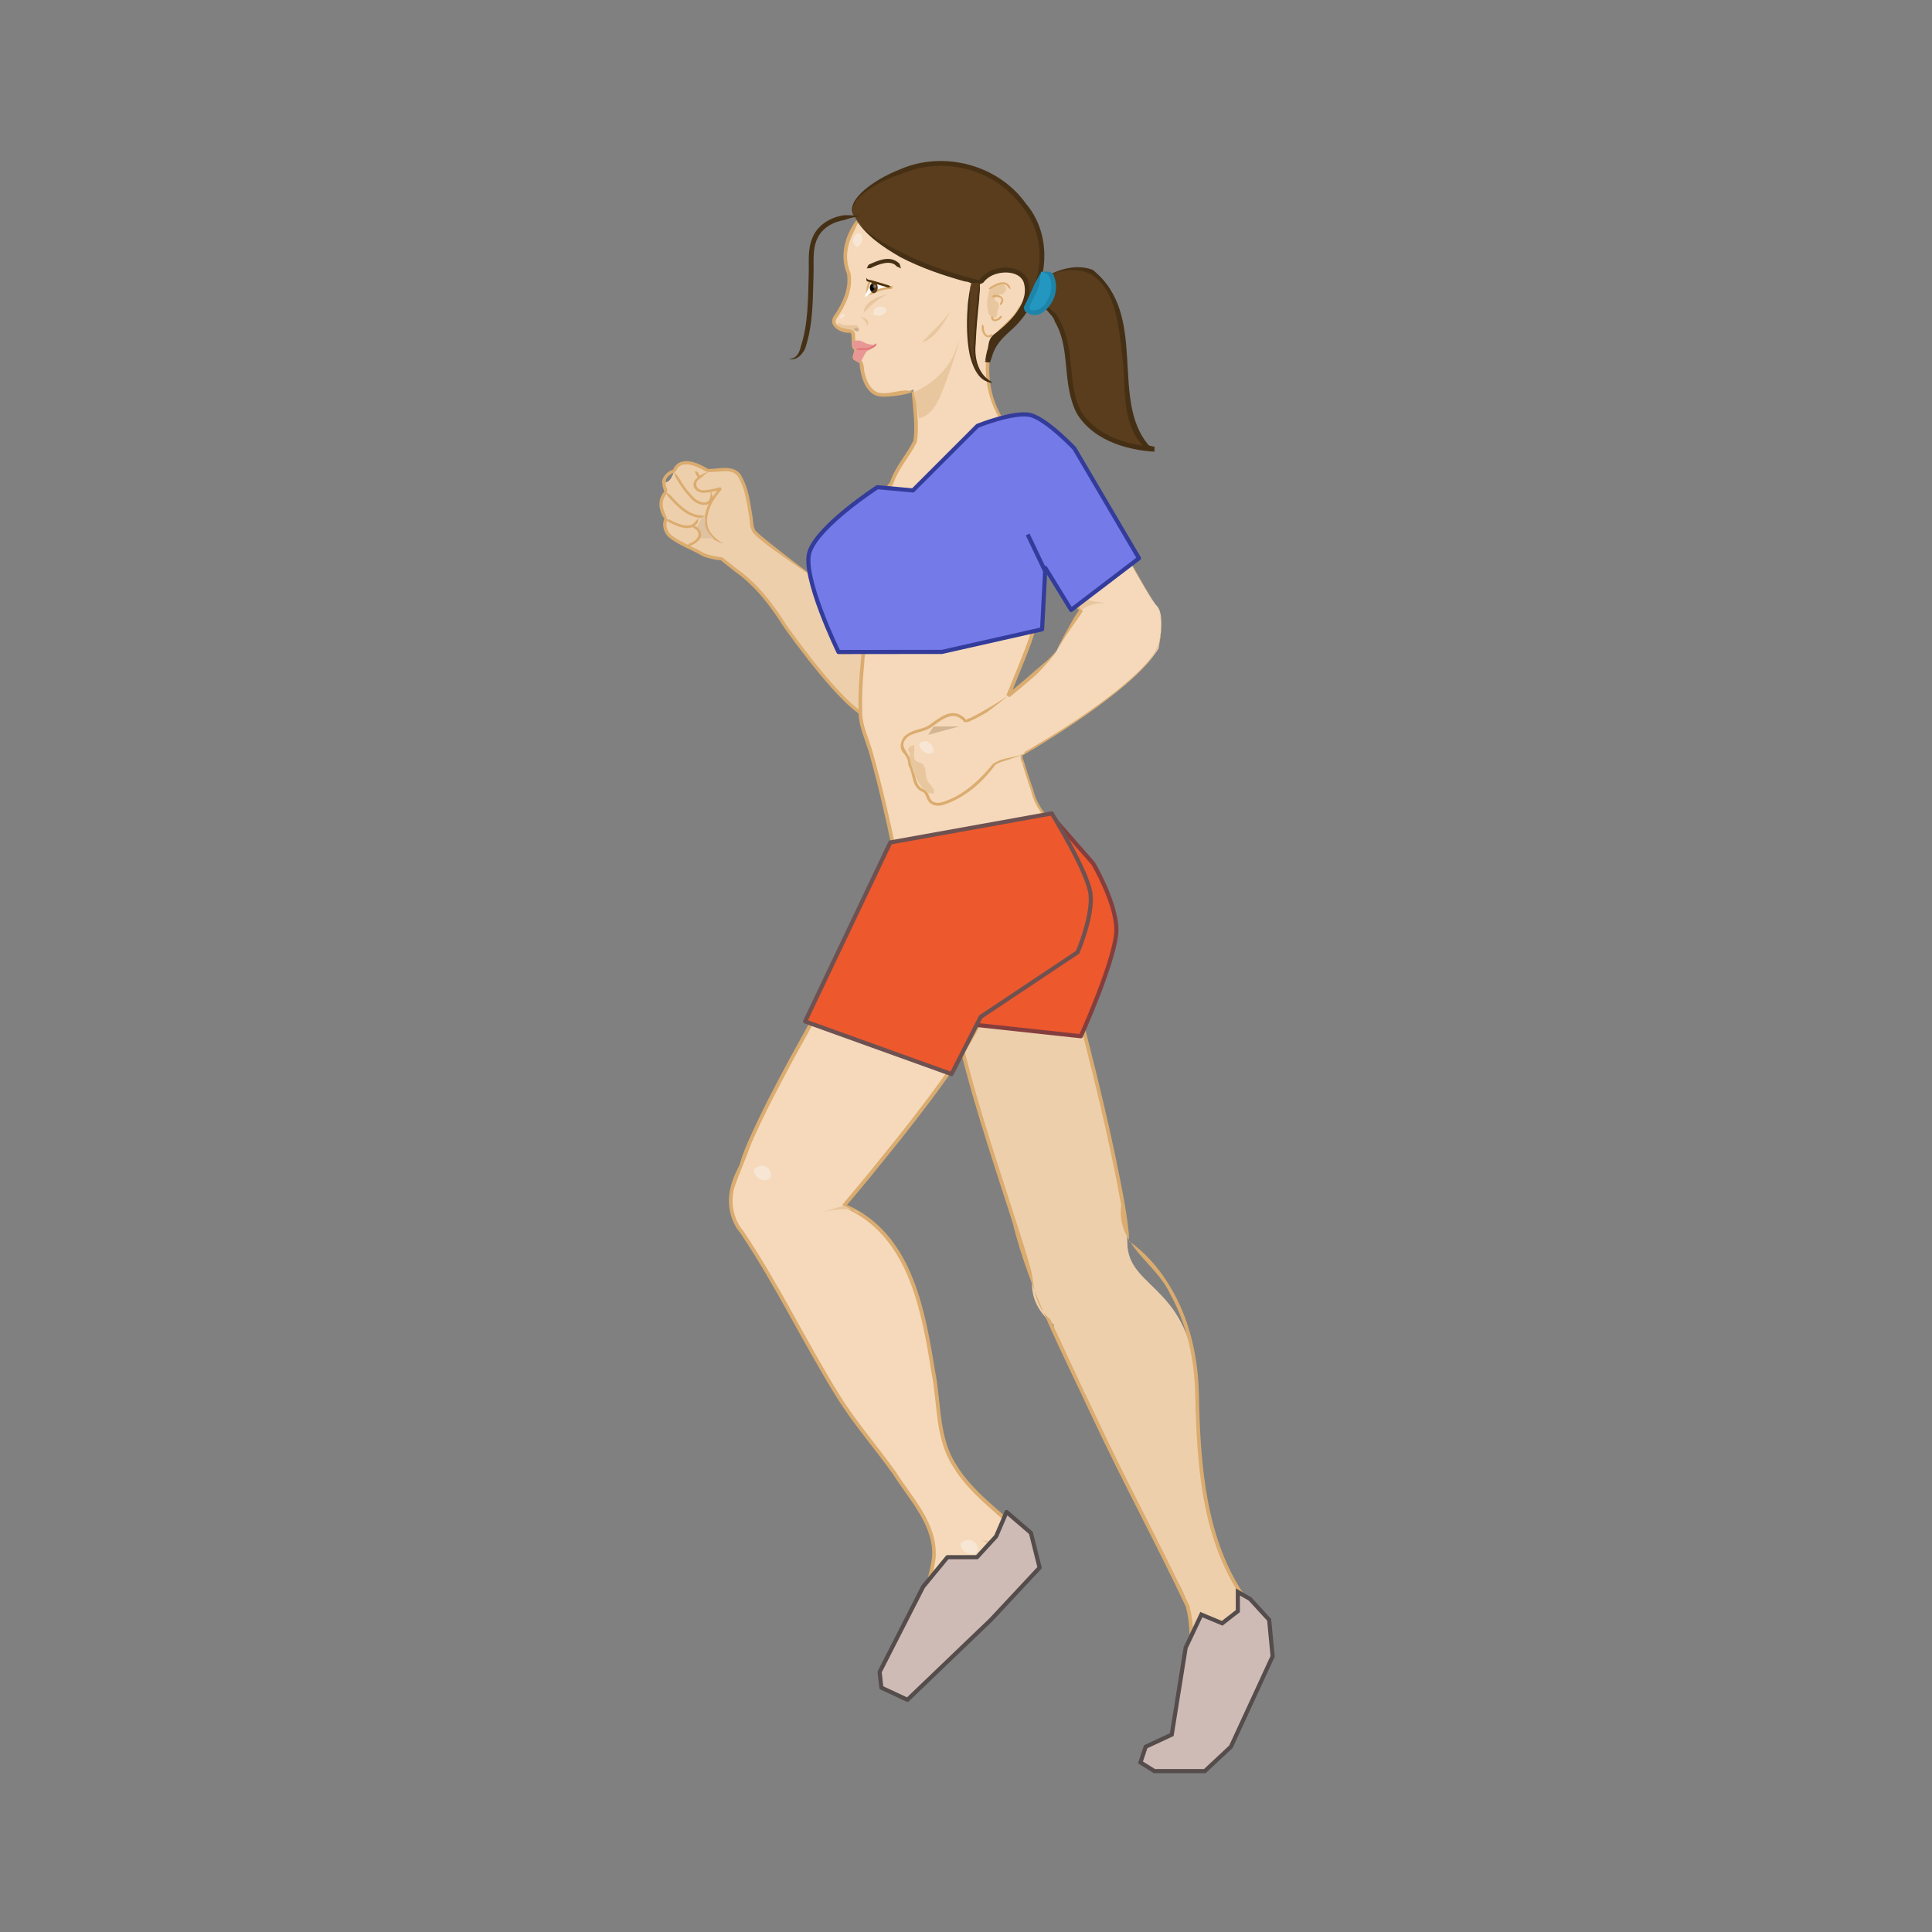 <svg:svg xmlns:ns1="http://www.inkscape.org/namespaces/inkscape" xmlns:ns2="http://ns.adobe.com/AdobeIllustrator/10.0/" xmlns:svg="http://www.w3.org/2000/svg" height="1279.381" id="svg29133" version="1.0" viewBox="-436.666 -106.615 1279.381 1279.381" width="1279.381" ns1:version="0.91 r13725">
  <svg:rect x="-436.666" y="-106.615" width="1279.381" height="1279.381" fill="#808080" stroke="none"/>
  <svg:defs id="defs29135" />
  <svg:g id="layer1" transform="translate(-127.719,38.541)">
    <svg:g id="g29031" style="overflow:visible" transform="matrix(2.739,0,0,2.739,127.72,-38.542)">
      <svg:g id="g28928" />
      <svg:g id="g29341">
        <svg:g id="Layer_1" style="overflow:visible">
          <svg:path d="M 94.498,27.36 C 94.498,27.36 100.05,24.416 105.12,27.072 C 110.19,29.727 112.423,40.591 112.846,52.239 C 113.268,63.887 115.864,69.682 119.726,69.682 C 119.726,69.682 100.113,69.44 99.328,53.507 C 98.543,37.574 93.381,35.329 93.381,35.329 L 92.749,32.385 L 94.494,27.36 L 94.498,27.36 z" id="path28220" style="fill:#593d1c" />
          <svg:path d="M 94.304,27.535 C 94.003,29.481 92.577,31.591 93.2,33.403 C 93.227,35.729 95.711,35.966 96.619,38.261 C 100.739,45.301 98.436,53.979 101.923,60.46 C 103.832,63.626 107.031,65.877 110.52,67.203 C 112.259,67.908 114.106,68.344 115.957,68.685 C 116.884,68.854 117.823,68.967 118.759,69.043 L 119.458,69.088 C 119.511,69.609 119.825,67.946 119.651,70.252 L 119.24,70.179 C 118.703,70.051 118.106,70.044 117.682,69.677 C 111.319,63.692 112.927,54.802 111.973,47.517 C 111.01,40.402 110.613,31.175 104.276,27.367 C 101.423,25.915 97.844,26.139 94.758,27.371 C 97.68,25.802 101.325,25.051 104.744,26.298 C 118.393,37.245 108.798,57.523 118.235,68.65 C 118.554,68.959 118.992,68.909 119.375,69.02 L 119.671,69.086 C 119.779,71.442 119.477,69.734 119.406,70.254 L 118.669,70.207 C 117.69,70.127 116.72,70.01 115.758,69.834 C 113.838,69.482 111.923,69.029 110.099,68.291 C 106.453,66.907 103,64.509 100.921,61.058 C 97.158,53.744 99.567,45.473 95.591,38.812 C 95.181,36.996 92.463,35.827 92.63,33.526 C 92.24,31.149 93.822,29.557 94.315,27.535" id="path28222" style="fill:#463015" />
          <svg:path d="M 39.509,102.23 C 39.509,102.23 23.247,90.834 22.618,89.199 C 21.989,87.564 21.612,74.61 16.833,74.61 C 12.053,74.61 12.053,75.113 12.053,75.113 C 12.053,75.113 5.009,70.208 3.501,75.113 C 1.993,80.018 -0.272,75.49 1.614,80.018 C 1.614,80.018 -1.153,82.407 1.614,86.557 C 1.614,86.557 -0.65,90.582 6.897,93.098 C 6.897,93.098 10.922,96.117 14.946,96.117 C 14.946,96.117 24.63,103.411 26.768,107.058 C 28.907,110.705 43.891,131.866 50.108,134.241 C 56.325,136.615 53.432,122.528 53.432,122.528 L 55.067,109.071 L 39.509,102.231 L 39.509,102.23 z" id="path28224" style="fill:#eecfac" />
          <svg:path d="M 39.474,102.31 L 48.554,106.037 L 53.093,107.901 C 53.859,108.414 54.589,108.068 55.382,109.287 L 55.146,111.729 L 54.044,120.806 C 53.544,123.576 54.847,126.801 54.472,129.863 C 54.343,131.376 54.256,133.106 52.926,134.38 C 51.247,135.502 49.476,134.438 48.255,133.651 C 45.706,131.831 43.619,129.57 41.562,127.307 C 37.499,122.729 33.798,117.866 30.235,112.907 C 26.923,107.695 23.401,102.932 18.346,99.319 L 14.775,96.49 C 13.701,96.502 11.773,96.089 10.442,95.516 C 7.725,93.915 5.006,93.07 2.349,91.048 C 1.124,89.997 0.462,88.058 1.223,86.449 C 0.612,85.892 -0.254,83.764 0.07,82.253 C 0.159,81.418 0.57,80.656 1.087,80.001 C 1.413,80.231 0.663,78.777 0.742,78.165 C 0.167,76.439 2.517,74.63 3.232,74.727 C 4.934,70.857 9.525,73.073 11.716,74.425 C 13.523,74.691 18.389,72.894 19.997,76.441 C 21.514,79.264 21.922,82.36 22.403,85.37 C 22.728,86.761 22.551,88.687 23.37,89.511 C 24.404,90.541 25.618,91.494 26.804,92.431 C 30.953,95.789 35.251,98.989 39.558,102.162 C 35.095,99.204 30.647,96.226 26.311,93.059 C 25.109,92.107 23.912,91.179 22.787,90.057 C 21.58,88.518 22.013,86.974 21.612,85.484 C 21.147,82.512 20.704,79.426 19.307,76.844 C 17.913,73.806 14.351,75.564 11.299,75.106 C 9.044,73.701 5.06,72.042 3.978,75.013 C 2.198,76.023 1.383,76.48 1.539,78.104 C 1.39,78.948 2.292,79.119 1.691,80.525 C 1.28,81.055 0.923,81.689 0.859,82.382 C 0.601,83.95 1.282,84.757 1.944,86.794 C 1.379,88.022 1.83,89.542 2.906,90.476 C 5.073,92.172 8.216,93.29 10.747,94.778 C 12.228,95.394 13.348,95.54 15.257,95.853 L 18.853,98.701 C 23.882,102.26 27.66,107.337 30.886,112.443 C 34.434,117.382 38.128,122.234 42.158,126.775 C 44.189,129.015 46.281,131.262 48.701,132.988 C 49.869,133.783 51.396,134.505 52.427,133.757 C 53.371,132.889 53.588,131.263 53.674,129.824 C 54.04,126.768 52.769,123.976 53.251,120.71 L 54.353,111.634 L 54.688,109.204 C 54.733,109.402 53.42,108.671 52.852,108.451 L 48.393,106.404 L 39.474,102.294 L 39.474,102.31 z" id="path28226" style="fill:#dbac6f" />
          <svg:path d="M 96.526,161.92 C 96.526,161.92 107.29,171.442 107.29,180.865 C 107.29,190.279 100,200.197 100,200.197 C 100,200.197 113.131,249.508 113.131,261.468 C 113.131,273.428 130.052,271.396 130.052,299.989 C 130.052,328.582 138.079,344.188 141.428,347.545 C 144.784,350.902 150.544,358.408 144.784,364.177 C 139.024,369.938 137.054,388.387 130.052,388.387 C 123.05,388.387 115.76,388.387 118.091,386.056 C 120.421,383.725 124.795,382.267 124.795,382.267 C 124.795,382.267 127.423,372.34 127.423,369.721 C 127.423,367.093 131.222,353.377 125.38,343.747 C 119.548,334.126 95.329,283.645 95.329,282.475 L 95.329,281.315 C 95.329,281.315 90.082,277.814 90.082,271.684 C 90.082,265.555 67.033,206.912 70.534,192.62 C 74.025,178.31 96.516,161.92 96.516,161.92" id="path28228" style="fill:#eecfac" />
          <svg:path d="M 96.176,162.05 C 88.957,167.72 82.127,174.02 76.618,181.355 C 73.945,185.036 71.488,189.077 70.687,193.532 C 70.165,198.023 71.083,202.613 71.929,207.077 C 75.412,223.817 81.019,240.053 86.23,256.361 C 87.535,260.447 88.885,264.506 89.983,268.682 C 90.685,273.119 91.009,277.196 94.51,280.048 C 98.101,287.645 101.674,295.546 105.417,303.214 C 112.653,318.784 120.834,333.725 128.16,349.349 C 130.311,357.97 128.16,366.583 127.009,375.035 C 126.55,377.141 126.036,379.22 125.505,381.299 C 124.443,383.999 121.807,383.352 120.249,384.926 C 119.502,385.457 118.323,386.249 118.144,386.78 C 117.918,387.14 119.53,387.482 120.367,387.608 C 122.446,387.86 124.588,387.905 126.721,387.922 C 131.482,389.038 134.37,385.861 135.999,381.757 C 137.764,377.897 139.041,373.801 140.796,369.851 C 141.94,365.512 146.719,363.02 146.764,358.879 C 146.854,354.748 144.136,351.014 141.283,348.025 C 131.068,333.607 129.952,315.4 129.547,298.516 C 129.395,290.029 127.649,281.469 123.526,274.018 C 120.025,266.287 110.413,262.183 111.646,252.462 C 108.63,235.623 104.383,219.009 100.125,202.422 C 99.019,200.56 100.584,198.372 101.529,197.094 C 102.492,195.492 103.365,193.845 104.148,192.154 C 105.669,188.761 106.857,185.152 106.992,181.435 C 107.082,173.875 101.871,167.404 96.723,162.22 C 101.97,167.323 107.352,173.632 107.442,181.444 C 107.37,185.251 106.236,188.95 104.76,192.424 C 104.003,194.161 103.14,195.853 102.195,197.491 C 101.16,199.453 99.855,200.209 100.989,202.198 C 105.246,218.802 109.503,235.408 112.527,252.31 C 112.878,254.424 113.211,256.558 113.418,258.708 C 113.607,259.509 113.373,261.472 113.787,261.363 C 114.696,261.984 115.542,262.668 116.352,263.388 C 119.601,266.277 122.22,269.805 124.308,273.593 C 128.511,281.19 130.284,289.902 130.446,298.496 C 130.779,315.264 132.084,333.533 141.921,347.402 C 144.837,350.489 147.727,354.287 147.654,358.922 C 147.357,363.863 142.633,366.005 141.606,370.208 C 139.887,374.097 138.6,378.2 136.809,382.133 C 135.872,384.069 134.865,386.067 133.127,387.578 C 131.696,388.946 129.815,388.883 128.123,388.829 C 127.628,388.811 127.151,388.793 126.71,388.811 C 124.568,388.792 122.417,388.748 120.239,388.487 C 119.321,388.064 117.656,388.675 117.26,386.651 C 117.916,385.139 118.879,384.932 119.771,384.175 C 121.148,382.817 124.711,382.537 124.64,381.079 C 125.17,379 125.675,376.931 126.134,374.842 C 127.277,366.508 129.392,357.832 127.294,349.571 C 120.121,334.334 111.815,319.07 104.606,303.599 C 97.325,287.939 89.621,273.664 85.382,256.637 C 80.171,240.328 74.554,224.092 71.053,207.244 C 70.27,202.717 69.406,198.109 70.027,193.42 C 70.945,188.767 73.51,184.762 76.264,181.09 C 81.934,173.81 88.864,167.62 96.182,162.07" id="path28230" style="fill:#dbac6f" />
          <svg:path d="M 120.27,107.57 C 118.092,105.401 107.616,85.295 105.897,83.585 C 104.187,81.866 98.391,58.016 82.443,61.967 C 82.443,61.967 76.773,53.534 80.598,42.851 C 80.598,42.851 95.89,30.332 85.206,26.516 C 85.206,26.516 84.685,-13.903 48.963,12.827 C 48.963,12.827 43.248,20.801 45.273,25.346 C 47.865,31.169 42.24,38.135 42.24,38.135 L 42.24,39.449 C 42.24,39.449 43.428,41.168 46.596,41.168 C 46.596,41.168 47.451,43.472 46.596,44.327 L 47.649,45.38 L 47.118,47.621 L 48.837,48.674 C 48.837,48.674 48.981,56.972 54.498,56.585 C 60.033,56.198 61.374,55.244 61.374,55.244 C 61.374,55.244 62.544,65.81 61.878,67.655 C 61.221,69.5 56.478,75.692 56.478,77.141 C 56.478,78.59 42.51,94.016 37.632,95.069 C 37.632,95.069 34.464,111.935 49.755,115.625 C 49.755,115.625 47.253,133.157 49.494,138.161 C 51.735,143.174 57.27,167.294 57.27,170.327 C 57.27,170.327 57.927,174.539 55.551,176.906 C 53.184,179.282 22.08,232.13 19.704,243.2 C 19.704,243.2 14.169,251.633 19.704,258.626 C 25.239,265.61 39.612,294.203 46.326,303.303 C 53.049,312.393 66.495,328.476 66.495,335.459 C 66.495,342.443 62.544,349.958 60.033,355.89 C 57.531,361.821 54.57,364.782 54.57,364.782 C 54.57,364.782 52.653,372.495 60.033,367.221 L 61.878,364.718 C 61.878,364.718 69.132,363.665 70.446,359.84 C 71.769,356.016 74.406,350.084 76.512,350.084 C 78.618,350.084 90.876,345.611 90.876,337.835 C 90.876,330.05 70.446,323.066 68.079,306.597 C 65.703,290.118 64.119,259.409 44.616,252.561 C 44.616,252.561 75.855,216.047 78.222,205.896 C 78.222,205.896 102.477,195.087 103.269,180.858 C 104.052,166.62 93.909,159.897 92.199,156.999 C 90.48,154.101 87.447,143.688 87.447,143.688 C 87.447,143.688 114.339,128.658 120.666,117.849 C 120.656,117.849 122.436,109.749 120.266,107.569 M 96.172,118.139 C 95.199,120.632 84.282,129.335 84.282,129.335 C 84.282,129.335 89.394,117.176 90.636,112.892 C 91.887,108.608 92.301,92.984 92.301,92.984 C 92.301,92.984 99.42,106.052 101.976,108.608 C 101.976,108.598 97.135,115.648 96.172,118.128" id="path28232" style="fill:#f5d9ba" />
          <svg:path d="M 120.2,107.65 C 121.946,111.088 121.596,116.011 119.615,119.341 C 117.203,122.68 114.08,125.443 110.921,128.062 C 104.523,133.264 97.619,137.818 90.564,142.084 L 87.9,143.659 C 87.432,143.821 88.287,145.396 88.431,146.197 C 89.051,148.159 89.691,150.112 90.383,152.047 C 91.356,156.223 94.199,159.049 97.098,162.118 C 102.516,168.319 105.386,177.337 102.632,185.473 C 99.519,192.826 92.957,197.722 86.568,201.862 C 84.93,202.879 83.265,203.85 81.555,204.751 L 78.963,206.056 C 78.441,205.723 78.261,207.577 77.883,208.225 C 76.281,211.798 74.121,214.994 72.006,218.215 C 67.659,224.569 62.979,230.671 58.218,236.701 L 50.973,245.665 L 47.292,250.093 L 45.429,252.298 L 44.961,252.847 C 44.844,252.001 45.015,252.172 45.186,252.343 C 45.276,252.433 45.375,252.524 45.429,252.443 L 46.77,253.046 C 61.476,260.624 64.32,278.489 66.723,292.98 C 68.163,300.467 67.542,308.603 71.691,315.084 C 75.642,321.636 82.104,326.055 87.674,331.392 C 90.635,333.75 92.741,338.547 90.086,342.129 C 87.944,345.576 84.435,347.691 80.906,349.248 C 79.385,350.175 76.667,350.274 75.614,351.03 C 74.327,352.191 73.436,353.982 72.626,355.656 C 71.708,357.384 71.384,359.138 70.314,360.993 C 69.108,362.73 67.2,363.621 65.382,364.287 C 63.222,365.043 61.764,364.764 60.882,366.843 C 59.433,368.391 57.822,369.543 55.437,369.435 C 53.169,368.058 53.583,365.314 54.897,363.739 C 56.094,362.29 57.12,360.687 58.029,359.023 C 61.125,352.137 64.932,345.171 65.904,337.666 C 66.552,330.106 60.486,323.77 56.517,317.56 C 52.098,311.288 46.986,305.545 42.891,298.957 C 34.764,285.907 28.131,271.921 19.617,259.267 C 17.034,256.235 16.206,251.851 17.241,248.053 C 17.646,246.181 18.636,244.21 19.374,242.725 C 19.878,240.818 20.616,239.027 21.363,237.253 C 24.459,230.189 28.068,223.393 31.704,216.625 C 39.129,203.152 46.527,189.769 55.059,176.827 C 57.75,174.091 56.886,169.861 56.202,166.234 C 55.482,162.472 54.645,158.728 53.763,155.002 C 52.881,151.267 51.945,147.55 50.901,143.869 C 50.019,140.251 47.976,136.678 48.147,132.637 C 48.039,128.767 48.309,124.915 48.678,121.081 C 48.894,119.461 49.011,116.599 49.425,116.005 C 47.544,115.474 45.672,114.781 44.034,113.665 C 40.659,111.532 38.436,107.923 37.536,104.107 C 37.095,102.199 36.906,100.237 36.924,98.284 C 36.933,97.312 37.005,96.331 37.14,95.359 C 38.166,93.892 38.841,94.414 39.687,93.631 C 45.807,89.284 51.27,83.56 55.788,77.602 C 56.94,73.975 59.811,70.942 61.386,67.666 C 61.98,64.219 61.314,60.151 61.053,56.416 C 61.17,56.308 60.576,54.643 61.278,55.813 C 60.801,56.011 60.324,56.164 59.838,56.281 C 58.884,56.533 57.921,56.677 56.949,56.802 C 55.167,56.937 52.8,57.477 51.09,55.92 C 49.533,54.462 48.93,52.437 48.588,50.52 C 48.228,49.215 48.84,48.873 47.661,48.486 L 47.049,48.108 L 46.896,48.018 C 46.635,47.361 46.671,47.397 46.707,47.424 C 46.734,47.442 46.752,47.46 46.734,47.361 L 46.815,47.01 L 47.139,45.606 C 45.888,45.516 47.031,41.106 45.897,41.529 C 44.349,41.709 40.686,40.179 42.063,37.65 C 44.187,34.644 45.942,30.918 45.348,27.291 C 42.216,19.596 48.345,11.253 55.041,8.202 C 61.35,4.503 70.062,0.705 77.118,5.556 C 83.508,10.344 85.416,19.515 85.434,26.139 C 87.251,26.787 89.258,28.254 89.412,30.504 C 89.547,32.655 88.494,34.5 87.441,36.111 C 85.74,39.531 81.222,41.646 80.538,44.868 C 79.539,48.036 79.575,51.438 80.133,54.678 C 80.421,56.307 80.916,57.909 81.564,59.43 C 81.879,60.195 82.257,60.933 82.67,61.635 C 82.553,61.527 84.11,61.392 84.749,61.275 C 92.048,60.555 97.646,66.486 100.76,72.228 C 102.452,75.171 103.767,78.303 105.054,81.408 C 106.395,84.315 108.671,87.123 110.12,90.102 C 113.504,95.925 116.474,102.045 120.335,107.517 C 116.411,102.081 113.369,95.997 109.932,90.219 C 108.393,87.177 106.242,84.621 104.739,81.543 C 103.425,78.438 102.084,75.342 100.383,72.444 C 97.206,66.765 91.698,61.158 84.805,61.941 C 84.472,61.941 84.201,62.013 83.932,62.085 C 83.446,62.211 82.959,62.337 82.078,62.013 C 81.628,61.266 81.232,60.51 80.899,59.718 C 80.215,58.152 79.684,56.514 79.369,54.831 C 78.748,51.483 78.676,47.937 79.675,44.643 C 80.935,40.512 84.958,39.117 86.704,35.625 C 89.233,32.691 89.306,27.993 85.129,26.976 C 83.986,18.894 82.825,11.046 76.607,6.285 C 70.14,1.777 61.734,5.278 55.488,8.967 C 52.293,11.154 48.72,12.648 47.352,16.401 C 45.48,19.83 44.598,23.34 46.218,27.138 C 46.848,31.206 44.976,35.031 42.762,38.181 C 41.952,39.882 44.274,40.44 45.966,40.647 C 47.919,41.034 47.064,42.42 47.388,43.392 C 47.406,43.653 47.208,43.977 47.1,44.256 C 47.073,44.211 47.046,44.31 47.019,44.409 C 46.974,44.598 46.92,44.778 46.911,44.04 L 47.172,44.292 C 47.424,44.859 48.036,44.463 48,45.813 L 47.667,47.217 L 47.586,47.568 C 47.55,47.514 47.559,47.577 47.568,47.631 C 47.586,47.739 47.604,47.847 47.352,47.253 L 47.505,47.352 L 48.117,47.73 C 49.206,47.973 49.485,49.773 49.458,50.376 C 49.773,52.194 50.376,54.048 51.663,55.245 C 53.013,56.55 54.957,56.181 56.874,55.821 C 58.764,55.47 60.636,55.11 61.923,56.325 C 62.166,60.195 62.922,63.894 62.211,67.989 C 60.447,71.607 57.756,74.325 56.541,78.051 C 51.816,84.288 46.515,89.841 40.143,94.395 C 39.612,94.854 37.731,95.493 38.01,95.484 C 37.884,96.411 37.812,97.356 37.812,98.301 C 37.785,100.182 37.974,102.072 38.397,103.899 C 39.261,107.553 41.34,110.91 44.508,112.926 C 46.056,113.97 47.829,114.627 49.638,115.14 C 50.547,117.696 49.476,119.118 49.548,121.17 C 49.179,124.977 48.918,128.802 49.026,132.609 C 48.828,136.443 50.808,139.8 51.744,143.616 C 52.797,147.324 53.733,151.05 54.624,154.794 C 55.506,158.538 56.343,162.282 57.072,166.062 C 57.738,169.644 58.746,174.243 55.722,177.411 C 47.361,190.11 39.855,203.637 32.475,217.056 C 28.848,223.806 25.239,230.601 22.17,237.603 C 20.955,241.123 19.281,244.741 18.093,248.259 C 17.139,251.895 17.877,255.828 20.316,258.726 C 28.947,271.56 35.526,285.456 43.635,298.479 C 47.658,304.959 52.797,310.755 57.225,317.029 C 61.194,323.338 67.368,329.475 66.783,337.764 C 65.73,345.594 61.95,352.425 58.8,359.446 C 57.288,362.731 52.86,366.196 55.659,368.581 C 57.063,368.734 59.205,367.501 60.15,366.312 C 60.933,364.305 63.516,363.856 65.073,363.442 C 66.81,362.821 68.574,361.948 69.555,360.507 C 70.428,359.04 70.914,356.952 71.805,355.278 C 72.669,353.541 73.479,351.758 75.045,350.328 C 77.232,349.167 78.681,349.437 80.544,348.429 C 83.964,346.926 87.357,344.838 89.31,341.679 C 91.659,338.376 89.922,334.506 87.024,332.023 C 81.579,326.785 75,322.294 70.914,315.544 C 66.603,308.732 67.269,300.514 65.82,293.107 C 63.48,278.643 60.492,261.048 46.38,253.858 L 45.093,253.273 C 44.985,253.128 44.922,253.156 44.859,253.173 C 44.751,253.218 44.634,253.254 44.274,252.274 L 44.742,251.724 L 46.596,249.519 L 50.268,245.1 L 57.504,236.145 C 62.265,230.133 66.936,224.041 71.256,217.713 C 75.693,201.63 96.06,200.118 101.794,185.151 C 104.467,177.528 101.839,168.636 96.565,162.543 C 93.829,159.645 90.742,156.405 89.851,152.238 C 89.166,150.285 88.546,148.323 87.934,146.343 C 87.907,145.299 86.737,144.507 87.655,143.247 L 90.328,141.699 C 97.411,137.514 104.342,133.023 110.767,127.893 C 113.944,125.301 117.085,122.574 119.515,119.271 C 121.495,116.051 121.915,111.091 120.195,107.661" id="path28234" style="fill:#dbac6f" />
          <svg:path d="M 96.263,118.18 C 97.356,115.391 98.915,112.771 100.402,110.155 L 101.577,108.406 C 101.326,108.989 100.695,107.606 100.34,107.281 C 99.509,106.129 98.761,104.939 98.014,103.748 C 96.534,101.358 95.126,98.933 93.744,96.492 C 93.517,95.553 91.335,93.414 92.737,93.447 L 92.577,97.651 C 92.452,100.453 92.289,103.254 92.056,106.054 C 91.967,111.748 89.732,117.173 87.651,122.296 L 86.074,126.194 L 85.273,128.138 L 84.87,129.108 C 84.54,128.977 85.321,130.088 84.079,128.936 L 84.486,128.608 C 86.654,126.848 88.797,125.05 90.873,123.188 C 92.716,121.608 94.763,120.11 96.087,118.11 C 95.004,120.288 93.122,122.044 91.47,123.852 C 89.376,125.73 87.227,127.533 85.047,129.303 L 84.637,129.633 C 83.12,128.702 84.332,129.098 84.046,128.765 L 84.449,127.796 L 85.249,125.856 L 86.822,121.966 C 88.927,116.74 91.071,111.633 91.167,105.978 C 91.399,103.197 91.562,100.405 91.687,97.611 L 91.847,93.42 C 93.79,92.582 93.55,95.296 94.523,96.053 C 95.9,98.486 97.304,100.905 98.774,103.277 C 99.513,104.457 100.257,105.64 101.065,106.76 C 101.459,107.578 101.911,107.282 102.315,108.911 L 101.148,110.648 C 99.424,113.098 97.63,115.528 96.271,118.188" id="path28236" style="fill:#dbac6f" />
          <svg:path d="M 84.286,129.34 C 84.286,129.34 78.157,134.074 73.999,135.496 C 73.999,135.496 72.478,133.165 69.94,133.975 C 67.411,134.785 65.476,136.711 65.476,136.711 C 65.476,136.711 61.723,138.331 60.814,138.331 C 59.905,138.331 57.52,141.229 59.293,143.002 C 61.066,144.775 60.004,145.639 61.066,147.565 C 62.128,149.491 61.471,151.273 63.451,152.029 C 65.431,152.794 64.315,154.72 66.592,155.476 C 68.878,156.241 75.115,152.029 75.925,151.219 C 76.744,150.409 81.001,146.35 81.001,145.738 C 81.001,145.135 86.068,144.514 88.309,143.2 L 84.286,129.34" id="path28238" style="fill:#f5d9ba" />
          <svg:path d="M 88.265,143.13 C 86.177,144.48 82.873,144.93 81.281,145.929 C 78.131,150.105 74.477,153.417 69.689,155.307 C 68.6,155.757 67.106,156.216 65.837,155.496 C 64.451,154.749 64.631,152.994 63.713,152.562 C 60.851,151.464 61.481,148.242 60.212,146.118 C 60.14,144.759 59.78,143.958 58.853,142.977 C 57.908,141.78 58.403,140.142 59.168,139.152 C 61.391,137.1 63.884,137.631 65.765,135.984 C 67.655,134.679 70.148,132.537 72.812,133.959 C 73.406,134.292 73.892,134.724 74.297,135.291 C 74.036,134.787 75.188,134.769 75.557,134.463 C 76.646,133.932 77.717,133.338 78.761,132.699 C 80.633,131.655 82.469,130.503 84.242,129.279 C 82.604,130.692 80.903,132.033 79.121,133.302 C 78.068,133.95 76.979,134.544 75.854,135.093 C 75.098,135.282 75.098,135.723 73.712,135.678 C 73.397,135.237 72.947,134.823 72.47,134.562 C 70.436,133.356 68.033,135.228 66.224,136.524 C 64.379,138.225 60.914,138.045 59.726,139.575 C 57.503,141.717 60.986,143.211 60.905,146.001 C 62.075,147.873 61.634,151.365 64.109,151.986 C 65.405,152.886 65.162,154.497 66.197,154.893 C 67.142,155.442 68.321,155.1 69.437,154.65 C 73.964,152.994 77.744,149.34 80.597,145.794 C 83.27,143.944 85.861,144.504 88.265,143.134" id="path28240" style="fill:#dbac6f" />
          <svg:polygon id="polygon28242" points="66.292,136.71 72.48,136.71 64.973,138.74 66.292,136.71 " style="fill:#d3b591" />
          <svg:path d="M 92.304,92.988 C 92.304,92.988 80.876,85.782 80.876,83.671 C 80.876,83.671 78.816,83.67 78.816,85.73 C 78.816,85.73 81.19,85.235 81.19,86.285 C 81.19,87.335 90.431,92.988 92.304,92.988" id="path28244" style="fill:#e8c79f" />
          <svg:path d="M 49.754,115.63 C 49.754,115.63 59.249,117.194 66,110.443 C 66,110.453 59.251,119.793 49.754,115.633" id="path28246" style="fill:#e8c79f" />
          <svg:path d="M 15.602,92.625 C 14.638,92.267 13.659,91.883 12.776,91.239 C 9.377,88.25 11.206,83.265 13.435,80.411 L 14.341,79.26 L 14.587,78.981 C 15.298,79.912 14.584,79.29 14.653,79.521 L 13.955,79.697 C 13.022,79.932 12.067,80.161 11.057,80.208 C 10.096,80.288 8.805,79.959 8.34,78.854 C 7.875,77.578 8.97,76.657 9.679,76.124 C 10.437,75.678 11.218,75.327 12.028,75.054 C 11.306,75.515 10.636,76.049 10.055,76.625 C 8.009,77.618 8.916,79.923 11.039,79.581 C 11.949,79.54 12.877,79.325 13.801,79.089 L 14.501,78.912 C 14.705,79.142 14.538,78.272 15.047,79.406 L 14.817,79.668 L 13.943,80.78 C 11.759,83.624 10.161,88.154 13.206,90.783 C 13.877,91.518 14.723,92.079 15.602,92.625" id="path28248" style="fill:#dbac6f" />
          <svg:path d="M 12.402,79.741 C 12.646,80.236 12.828,80.784 12.881,81.401 C 12.24,84.432 8.545,82.932 7.538,81.454 C 6.051,79.967 4.932,78.219 3.881,76.45 L 3.442,75.145 L 4.423,76.136 C 5.454,77.873 6.567,79.6 7.979,81.009 C 9.09,82.472 11.925,83.423 12.261,81.309 C 12.402,80.832 12.444,80.282 12.402,79.741" id="path28250" style="fill:#dbac6f" />
          <svg:path d="M 9.688,76.502 C 9.688,76.502 8.549,74.969 8.99,74.969" id="path28252" style="fill:#f5d9ba" />
          <svg:path d="M 8.989,74.902 C 8.909,75.1 9.111,75.296 9.244,75.159 C 9.298,75.338 9.601,75.856 9.851,76.194 L 9.74,76.464 L 9.342,76.559 C 9.076,76.128 8.767,75.842 8.617,75.142 C 8.728,74.886 8.992,74.859 8.989,74.902" id="path28254" style="fill:#dbac6f" />
          <svg:path d="M 11.24,85.806 C 10.864,85.968 10.446,86.144 9.984,86.314 C 6.504,86.052 4.128,83.346 2.027,81.039 L 1.56,80.059 L 2.51,80.64 C 4.528,82.902 6.967,85.5 9.989,85.688 L 11.24,85.806 L 11.24,85.806 z" id="path28256" style="fill:#dbac6f" />
          <svg:path d="M 47.646,45.386 C 47.646,45.386 50.001,46.276 51.334,44.942" id="path28258" style="fill:#f5d9ba" />
          <svg:path d="M 51.279,44.889 L 51.169,45.432 C 50.171,46.201 48.932,46.027 47.88,45.823 L 47.619,45.455 L 48.067,45.148 C 48.987,45.332 50.069,45.443 50.765,44.86 L 51.279,44.889 z" id="path28260" style="fill:#dbac6f" />
          <svg:path d="M 70.632,35.763 C 70.632,35.763 67.18,43.217 63.493,43.765 C 63.493,43.765 69.922,37.628 70.632,35.763" id="path28262" style="fill:#e8c79f" />
          <svg:path d="M 47.373,13.68 C 47.373,13.68 51.883,23.29 77.537,29.488 C 77.537,29.488 79.701,25.585 85.209,26.516 C 90.717,27.448 91.186,35.441 80.595,42.859 C 80.595,42.859 79.343,47.296 79.343,48.63 C 79.343,48.63 80.557,44.432 82.087,42.903 C 83.617,41.373 92.6,34.431 92.6,22.897 C 92.6,11.364 80.756,0.549 69.104,0.549 C 57.452,0.549 42.861,9.168 47.373,13.68" id="path28264" style="fill:#593d1c" />
          <svg:path d="M 47.461,13.589 C 45.068,11.115 48.298,7.95 50.349,6.35 C 52.727,4.518 55.416,3.123 58.206,2 C 68.666,-2.551 81.855,0.865 88.555,10.226 C 96.283,19.254 93.394,33.452 85.056,40.882 C 82.873,42.823 81.174,44.518 80.41,47.278 L 80.078,48.237 L 79.926,48.717 C 77.595,48.539 79.306,48.334 78.799,48.143 C 78.882,47.392 79.034,46.722 79.184,46.033 C 79.765,44.651 79.25,43.372 80.838,41.948 C 84.903,38.957 89.733,34.027 87.998,29.111 C 86.963,26.882 83.697,26.584 81.361,27.319 C 80.147,27.665 79.04,28.426 78.293,29.425 C 76.152,30.594 75.386,29.141 73.866,29.128 C 68.523,27.639 63.23,25.835 58.272,23.256 C 54.073,20.819 49.805,18.016 47.261,13.733 C 50.126,17.782 54.519,20.165 58.81,22.221 C 63.662,24.745 68.889,26.53 74.175,28.003 C 75.147,28.206 77.633,29.029 77.362,28.722 C 78.272,27.511 79.571,26.628 81.004,26.208 C 83.669,25.388 87.432,25.567 89.04,28.585 C 91.073,34.916 85.62,39.699 81.528,42.889 C 80.807,43.058 80.703,45.218 80.321,46.291 C 80.176,46.951 80.028,47.632 79.961,48.253 C 79.452,48.261 81.044,48.872 78.808,48.384 L 78.968,47.876 L 79.315,46.878 C 79.999,44.111 82.247,41.754 84.226,40.062 C 92.272,32.782 94.94,19.541 87.629,10.936 C 81.111,1.978 68.799,-1.287 58.593,3.1 C 55.824,4.01 53.113,5.197 50.69,6.825 C 48.594,8.285 45.305,11.02 47.461,13.589" id="path28266" style="fill:#463015" />
          <svg:path d="M 92.245,26.814 C 92.245,26.814 95.706,26.044 95.344,30.511 C 94.982,34.977 91.334,38.5 88.559,35.724 C 88.559,35.725 91.952,29.1 92.245,26.814" id="path28268" style="fill:#2397bf" />
          <svg:path d="M 92.028,27.189 C 92.082,28.118 91.948,29.084 91.829,30.023 C 90.873,33.24 87.282,37.103 91.695,35.874 C 94.244,34.576 95.529,30.216 94.216,27.945 C 93.99,27.433 93.395,27.002 92.657,26.896 C 93.347,26.618 94.284,26.613 95.092,27.174 C 96.94,30.764 95.439,34.93 92.18,36.935 C 91.265,37.356 90.144,37.374 89.226,36.9 C 88.854,36.31 88.322,37.038 88.101,35.335 L 88.664,34.2 C 89.404,32.681 90.122,31.144 90.745,29.59 C 91.219,28.812 91.702,28.028 92.028,27.189" id="path28270" style="fill:#1e85aa" />
          <svg:path d="M 31.257,47.786 C 33.13,47.972 33.898,46.239 34.184,44.828 C 35.996,39.381 35.93,33.26 36.094,27.388 C 36.225,24.494 35.725,21.349 37.08,18.361 C 38.358,15.357 41.492,13.583 44.505,13.126 C 45.869,13.045 47.211,13.124 48.52,13.387 C 47.183,13.512 45.903,13.828 44.709,14.274 C 41.903,14.719 39.241,16.265 38.14,18.848 C 36.95,21.372 37.373,24.419 37.261,27.402 C 37.075,33.346 37.212,39.373 35.266,45.265 C 34.66,46.695 33.035,48.485 31.257,47.786" id="path28272" style="fill:#463015" />
          <svg:path d="M 49.627,32.955 C 49.627,32.955 52.516,30.651 56.422,30.651 L 50.86,28.986 L 49.627,32.955" id="path28274" style="fill:#ffffff" />
          <svg:path d="M 49.942,32.145 L 50.122,30.453 L 50.59,28.959 C 51.67,28.617 51.742,29.121 52.372,29.157 L 55.36,30.048 C 55.504,30.399 57.151,29.904 56.062,30.939 C 55.558,30.984 55.045,30.984 54.55,31.11 C 53.551,31.263 52.597,31.65 51.661,32.055 L 50.383,32.514 L 51.436,31.569 C 52.399,31.146 53.398,30.75 54.451,30.588 C 54.973,30.453 55.504,30.453 56.035,30.408 C 56.566,31.101 56.143,30.912 55.729,30.723 C 55.504,30.624 55.27,30.525 55.207,30.561 L 52.219,29.67 C 51.886,29.472 50.86,29.481 51.094,29.121 L 50.635,30.606 L 49.942,32.145" id="path28276" style="fill:#dbac6f" />
          <svg:path d="M 58.393,25.99 C 58.024,25.766 57.677,25.605 57.381,25.49 C 55.98,23.782 53.019,24.936 51.005,25.904 L 50.116,25.965 L 50.577,25.074 C 52.693,24.153 55.84,22.544 58.091,24.884 L 58.393,25.99 L 58.393,25.99 z" id="path28278" style="fill:#463015" />
          <svg:path d="M 78.094,39.443 L 78.416,39.943 C 78.346,41.131 78.93,42.759 80.13,41.927 L 80.562,41.854 L 80.361,42.332 C 78.718,43.438 77.701,41.025 77.95,39.973 L 78.094,39.443 L 78.094,39.443 z" id="path28280" style="fill:#dbac6f" />
          <svg:path d="M 62.676,62.047 C 62.43,58.899 61.374,55.94 61.374,55.94 C 61.374,55.94 69.02,53.054 71.646,45.667 C 74.272,38.28 69.56,53.686 67.446,57.867 C 65.332,62.047 62.824,62.195 62.824,62.195" id="path28282" style="fill:#e8c79f" />
          <svg:path d="M 75.381,29.488 C 75.381,29.488 71.566,51.967 80.602,53.774 C 80.602,53.774 76.184,51.967 76.184,46.144 C 76.184,40.321 77.536,29.488 77.536,29.488 L 75.381,29.488 L 75.381,29.488 z" id="path28284" style="fill:#593d1c" />
          <svg:path d="M 75.578,29.539 C 78.459,28.522 77.239,31.722 77.323,33.405 C 76.944,37.031 76.599,40.665 76.457,44.301 C 76.097,47.863 77.175,51.815 80.52,53.478 C 76.953,53.78 75.205,48.601 74.765,45.416 C 74.227,41.772 74.287,38.084 74.566,34.438 C 74.757,32.841 75.001,31.252 75.301,29.675 C 75.154,31.275 75.067,32.876 75.031,34.475 C 74.657,41.139 74.152,50.563 80.311,53.895 C 76.735,52.145 75.612,47.857 75.99,44.284 C 76.133,40.626 76.479,36.988 76.86,33.355 C 76.775,31.51 78.562,28.792 75.578,29.539" id="path28286" style="fill:#463015" />
          <svg:path d="M 52.777,30.633 C 52.777,31.362 52.354,31.956 51.841,31.956 C 51.319,31.956 50.905,31.362 50.905,30.633 C 50.905,29.904 51.319,29.31 51.841,29.31 C 52.354,29.31 52.777,29.904 52.777,30.633" id="path28288" style="fill:#593d1c" />
          <svg:path d="M 51.967,30.633 C 51.967,31.056 51.724,31.407 51.427,31.407 C 51.13,31.407 50.887,31.056 50.887,30.633 C 50.887,30.21 51.13,29.868 51.427,29.868 C 51.724,29.868 51.967,30.209 51.967,30.633" id="path28290" />
          <svg:g id="g28292">
            <svg:path d="M 51.967,29.931 C 51.88,29.931 51.8,29.958 51.734,30.004 C 51.874,30.142 51.967,30.372 51.967,30.633 C 51.967,30.67 51.965,30.705 51.961,30.74 L 51.967,30.74 C 52.192,30.74 52.372,30.56 52.372,30.335 C 52.372,30.111 52.192,29.931 51.967,29.931" id="path28294" style="fill:#94816b" />
            <svg:path d="M 51.734,30.004 C 51.63,30.077 51.562,30.198 51.562,30.336 C 51.562,30.559 51.739,30.738 51.961,30.741 C 51.964,30.706 51.967,30.67 51.967,30.634 C 51.967,30.372 51.875,30.142 51.734,30.004" id="path28296" style="fill:#595959" />
            <svg:polyline id="polyline28298" points="51.562 30.741 52.372 30.741 52.372 29.931 51.562 29.931 51.562 30.741" style="fill:none" ns2:knockout="Off" />
          </svg:g>
          <svg:path d="M 50.052,28.238 C 50.238,28.443 50.316,28.731 50.525,28.662 C 51.984,28.989 53.823,29.617 55.454,30.079 L 55.947,30.447 L 55.301,30.593 C 53.589,30.087 52.014,29.598 50.188,29.078 C 49.895,28.803 50.089,28.47 50.052,28.238" id="path28300" style="fill:#4e320d" />
          <svg:path d="M 51.94,44.445 C 51.239,44.398 50.736,44.377 50.09,44.131 C 49.316,43.835 48.715,43.331 47.84,43.391 C 45.809,43.531 46.497,45.3 47.81,45.658 L 47.595,45.708 C 47.106,46.233 46.385,47.345 46.99,47.866 C 47.407,48.225 48.081,48.863 48.557,48.511 C 49.185,48.047 49.52,46.647 50.098,46.071 C 50.338,45.832 50.674,45.714 50.911,45.491 C 51.117,45.298 51.279,44.934 51.534,44.781 L 51.458,44.799 C 51.631,44.682 51.797,44.563 51.94,44.445" id="path28302" style="fill:#e89795" />
          <svg:path d="M 52.374,44.036 C 52.528,44.171 52.498,44.486 52.31,44.698 C 51.213,45.812 49.27,45.739 48.027,45.713 L 47.53,45.676 L 47.919,45.259 C 49.653,45.187 50.789,45.453 52.059,44.305 C 52.226,44.25 52.353,44.235 52.374,44.036" id="path28304" style="fill:#e17a7c" />
          <svg:path d="M 55.216,32.235 C 55.216,32.235 49.402,33.216 49.402,36.717 C 49.402,36.717 52.273,33.36 55.216,32.235" id="path28306" style="fill:#e8c79f" />
          <svg:g id="g28308">
            <svg:path d="M 53.552,35.214 L 53.309,35.214 C 52.864,35.235 52.431,35.373 52.165,35.655 L 52.248,35.613 C 51.989,35.804 51.743,36.283 51.697,36.554 C 51.685,36.627 51.679,36.692 51.679,36.751 L 51.679,36.774 C 51.684,37.107 51.88,37.213 52.264,37.318 C 52.476,37.376 52.702,37.406 52.929,37.408 L 52.959,37.408 C 53.6,37.405 54.251,37.172 54.658,36.679 C 55.383,35.828 54.504,35.26 53.552,35.214" id="path28310" style="fill:#f6e6d3" />
            <svg:polyline id="polyline28312" points="51.679 37.41 54.928 37.41 54.928 35.214 51.679 35.214 51.679 37.41" style="fill:none" ns2:knockout="Off" />
          </svg:g>
          <svg:g id="g28314">
            <svg:path d="M 87.165,63.717 L 86.733,63.717 C 86.226,63.733 85.766,63.805 85.429,63.951 L 85.559,63.93 C 85.059,64.073 84.56,64.484 84.456,64.743 C 84.426,64.82 84.408,64.889 84.402,64.951 L 84.402,65.036 C 84.431,65.323 84.775,65.458 85.437,65.625 C 86.088,65.793 86.819,65.891 87.532,65.904 L 87.858,65.904 C 88.67,65.888 89.437,65.756 90.009,65.481 C 90.36,65.312 90.531,65.139 90.567,64.972 L 90.567,64.842 C 90.445,64.254 88.695,63.761 87.165,63.717" id="path28316" style="fill:#f6e6d3" />
            <svg:polyline id="polyline28318" points="84.403 65.904 90.568 65.904 90.568 63.717 84.403 63.717 84.403 65.904" style="fill:none" ns2:knockout="Off" />
          </svg:g>
          <svg:g id="g28320">
            <svg:path d="M 60.004,90.303 L 60.108,90.353 C 60.014,90.326 59.902,90.313 59.782,90.313 C 59.443,90.313 59.046,90.41 58.833,90.527 C 58.293,90.833 58.311,91.094 58.518,91.607 C 58.887,92.498 59.787,93.29 60.813,93.326 L 60.918,93.326 C 62.8,93.285 61.472,90.426 60.004,90.303" id="path28322" style="fill:#f6e6d3" />
            <svg:polyline id="polyline28324" points="58.384 93.327 61.849 93.327 61.849 90.303 58.384 90.303 58.384 93.327" style="fill:none" ns2:knockout="Off" />
          </svg:g>
          <svg:g id="g28326">
            <svg:path d="M 64.432,140.28 L 64.537,140.33 C 64.442,140.303 64.331,140.29 64.211,140.29 C 63.872,140.29 63.475,140.387 63.262,140.504 C 62.722,140.81 62.74,141.071 62.947,141.584 C 63.316,142.484 64.216,143.276 65.242,143.303 L 65.347,143.303 C 67.228,143.263 65.909,140.403 64.432,140.283" id="path28328" style="fill:#f6e6d3" />
            <svg:polyline id="polyline28330" points="62.812 143.3 66.277 143.3 66.277 140.28 62.812 140.28 62.812 143.3" style="fill:none" ns2:knockout="Off" />
          </svg:g>
          <svg:g id="g28332">
            <svg:path d="M 95.392,168.78 L 95.374,168.78 L 95.47,168.816 C 95.41,168.806 95.346,168.802 95.277,168.802 C 94.833,168.802 94.22,168.985 93.908,169.176 C 93.206,169.59 93.188,169.896 93.395,170.481 C 93.739,171.46 94.682,172.268 95.879,172.268 C 95.935,172.268 95.992,172.266 96.05,172.263 C 97.003,172.205 97.401,171.686 97.427,171.066 L 97.427,170.929 C 97.384,169.959 96.478,168.789 95.392,168.789" id="path28334" style="fill:#f6e6d3" />
            <svg:polyline id="polyline28336" points="93.277 172.28 97.427 172.28 97.427 168.78 93.277 168.78 93.277 172.28" style="fill:none" ns2:knockout="Off" />
          </svg:g>
          <svg:g id="g28338">
            <svg:path d="M 24.949,242.92 L 24.931,242.92 L 25.046,242.964 C 24.984,242.953 24.916,242.948 24.843,242.948 C 24.398,242.948 23.779,243.13 23.464,243.316 C 22.762,243.739 22.744,244.036 22.951,244.621 C 23.295,245.601 24.246,246.408 25.437,246.408 C 25.493,246.408 25.549,246.407 25.606,246.403 C 26.56,246.348 26.957,245.831 26.983,245.21 L 26.983,245.072 C 26.94,244.092 26.034,242.932 24.949,242.922" id="path28340" style="fill:#f6e6d3" />
            <svg:polyline id="polyline28342" points="22.834 246.42 26.983 246.42 26.983 242.92 22.834 242.92 22.834 246.42" style="fill:none" ns2:knockout="Off" />
          </svg:g>
          <svg:g id="g28344">
            <svg:path d="M 74.926,333.34 L 74.899,333.34 L 74.983,333.37 C 74.93,333.362 74.872,333.358 74.811,333.358 C 74.365,333.358 73.747,333.541 73.432,333.727 C 72.73,334.15 72.712,334.456 72.919,335.04 C 73.251,335.978 74.14,336.761 75.277,336.822 L 75.573,336.822 C 76.527,336.763 76.925,336.243 76.95,335.621 L 76.95,335.486 C 76.91,334.506 76.008,333.346 74.926,333.346" id="path28346" style="fill:#f6e6d3" />
            <svg:polyline id="polyline28348" points="72.802 336.82 76.951 336.82 76.951 333.34 72.802 333.34 72.802 336.82" style="fill:none" ns2:knockout="Off" />
          </svg:g>
          <svg:g id="g28350">
            <svg:path d="M 48.221,17.435 C 47.578,17.435 46.829,18.426 46.783,19.281 L 46.783,19.443 C 46.789,19.557 46.809,19.667 46.846,19.77 L 46.85,19.662 C 46.894,19.982 47.211,20.43 47.431,20.589 C 47.604,20.712 47.74,20.768 47.861,20.768 C 48.041,20.768 48.188,20.643 48.377,20.427 C 48.763,20.004 49.024,19.409 49.043,18.817 L 49.043,18.687 C 49.036,18.455 48.991,18.224 48.899,18.007 C 48.727,17.599 48.483,17.435 48.221,17.435" id="path28352" style="fill:#f6e6d3" />
            <svg:polyline id="polyline28354" points="46.783 20.769 49.042 20.769 49.042 17.43 46.783 17.43 46.783 20.769" style="fill:none" ns2:knockout="Off" />
          </svg:g>
          <svg:path d="M 43.21,39.88 C 43.236,39.632 42.999,39.429 43.262,39.271 C 43.58,39.079 43.74,39.382 44.023,39.489 C 44.302,39.595 44.599,39.709 44.901,39.724 C 45.168,39.737 45.44,39.723 45.707,39.723 L 46.801,39.723 C 47.102,39.723 47.717,39.615 47.944,39.867 C 48.072,40.01 48.104,40.303 48.1,40.491 C 48.095,40.788 47.847,40.947 47.569,40.974 C 47.319,40.998 46.965,41.008 46.708,40.973 C 46.542,40.951 46.416,40.857 46.272,40.773 C 45.923,40.571 45.523,40.506 45.127,40.446 C 44.911,40.413 44.691,40.44 44.479,40.399 C 44.272,40.358 44.067,40.282 43.873,40.193 C 43.635,40.083 43.445,39.922 43.241,39.77" id="path28356" style="fill:#e8c79f" />
          <svg:g id="g28358">
            <svg:path d="M 44.503,37.004 L 44.344,37.004 C 43.93,37.04 43.471,37.778 43.615,38.183 L 43.615,38.093 C 43.885,37.976 44.434,37.841 44.668,37.607 C 44.953,37.339 44.855,37.042 44.503,37.004" id="path28360" style="fill:#f6e6d3" />
            <svg:polyline id="polyline28362" points="43.588 38.184 44.839 38.184 44.839 37.004 43.588 37.004 43.588 38.184" style="fill:none" ns2:knockout="Off" />
          </svg:g>
          <svg:path d="M 47.979,41.23 C 47.507,41.255 46.5,40.677 47.339,40.4 C 47.984,40.188 48.297,40.452 48.245,41.087 C 48.125,41.095 47.964,41.119 47.843,41.094" id="path28364" style="fill:#cbaf8c" />
          <svg:path d="M 48.524,37.688 C 48.524,37.688 50.613,38.869 50.023,40.141 C 50.023,40.141 51.658,38.187 48.524,37.688" id="path28366" style="fill:#e8c79f" />
          <svg:path d="M 80.111,30.921 C 80.035,30.233 80.835,30.191 81.359,30.018 C 81.747,29.889 82.081,29.748 82.485,29.717 C 83.306,29.654 84.021,30.484 83.751,31.316 C 83.634,31.677 83.21,32.063 82.87,32.164 C 82.459,32.285 82.277,32.246 81.866,32.507 C 81.452,32.769 80.942,33.079 81.051,33.672 C 81.452,33.931 81.8,34.006 82.007,34.495 C 82.26,35.096 82.038,35.456 81.79,36.031 C 81.513,36.673 81.86,38.24 80.653,37.877 C 80.148,37.725 79.592,37.05 79.488,36.554 C 79.34,35.847 79.221,35.104 79.218,34.373 C 79.215,33.582 79.471,32.771 79.575,31.977 C 79.641,31.474 79.76,31.204 80.189,30.96" id="path28368" style="fill:#e8c79f" />
          <svg:path d="M 84.923,31.066 L 84.356,30.587 C 83.553,29 81.371,30.128 80.127,30.942 L 79.562,31.118 L 79.864,30.556 C 81.107,29.764 83.547,28.339 84.75,30.337 L 84.923,31.066 L 84.923,31.066 z" id="path28370" style="fill:#dbac6f" />
          <svg:path d="M 82.389,34.936 L 82.37,34.359 C 83.302,33.116 81.939,32.647 80.694,32.97 L 80.264,32.862 L 80.619,32.509 C 81.737,31.879 84.025,33.062 82.787,34.568 L 82.389,34.936 z" id="path28372" style="fill:#dbac6f" />
          <svg:path d="M 82.816,37.401 L 82.716,37.865 C 82.4,38.554 80.321,39.431 80.19,37.786 L 80.347,37.435 L 80.652,37.718 C 80.705,38.801 81.788,38.182 82.405,37.517 L 82.816,37.401 L 82.816,37.401 z" id="path28374" style="fill:#dbac6f" />
          <svg:path d="M 37.286,99.96 C 38.203,99.96 39.318,100.132 40.066,99.537 C 40.618,99.097 41.242,98.002 41.461,97.333 C 41.702,96.592 41.778,94.996 41.429,94.292 C 40.636,94.055 39.849,93.818 39.021,94.161 C 38.254,94.479 37.231,95.039 37.092,95.875 C 36.966,96.642 37.079,97.519 37.079,98.298 C 37.079,99.093 36.943,100.174 38.117,100.029" id="path28376" style="fill:#e89795" />
          <svg:path d="M 37.286,99.96 C 38.203,99.96 39.318,100.132 40.066,99.537 C 40.618,99.097 41.242,98.002 41.461,97.333 C 41.702,96.592 41.778,94.996 41.429,94.292 C 40.636,94.055 39.849,93.818 39.021,94.161 C 38.254,94.479 37.231,95.039 37.092,95.875 C 36.966,96.642 37.079,97.519 37.079,98.298 C 37.079,99.093 36.943,100.174 38.117,100.029" id="path28378" style="fill:none;stroke:#dc908e;stroke-width:0.5" />
          <svg:path d="M 36.934,97.811 C 37.371,97.811 37.903,97.893 38.26,97.61 C 38.524,97.399 38.822,96.877 38.926,96.557 C 39.042,96.203 39.078,95.442 38.912,95.106 C 38.533,94.993 38.157,94.88 37.762,95.043 C 37.396,95.195 36.907,95.463 36.841,95.862 C 36.781,96.227 36.835,96.646 36.835,97.018 C 36.835,97.398 36.77,97.914 37.33,97.845" id="path28380" style="fill:#e89795" />
          <svg:path d="M 36.934,97.811 C 37.371,97.811 37.903,97.893 38.26,97.61 C 38.524,97.399 38.822,96.877 38.926,96.557 C 39.042,96.203 39.078,95.442 38.912,95.106 C 38.533,94.993 38.157,94.88 37.762,95.043 C 37.396,95.195 36.907,95.463 36.841,95.862 C 36.781,96.227 36.835,96.646 36.835,97.018 C 36.835,97.398 36.77,97.914 37.33,97.845" id="path28382" style="fill:none;stroke:#dc908e;stroke-width:0.5" />
          <svg:path d="M 82.44,61.971 C 82.44,61.971 76.676,64.534 76.676,67.735 C 76.676,67.735 76.343,62.846 82.44,61.971" id="path28384" style="fill:#e8c79f" />
          <svg:path d="M 56.155,176.17 C 56.155,176.17 60.76,169.867 63.351,167.277 C 63.351,167.277 58.421,169.867 57.24,169.867 C 56.06,169.867 59.193,171.857 56.155,176.167" id="path28386" style="fill:#e8c79f" />
          <svg:path d="M 60.285,142.85 C 59.786,141.971 60.654,141.289 61.652,141.237 C 61.698,142.027 61.313,144.079 61.741,144.733 C 62.403,145.742 63.3,145.013 64.054,146.372 C 64.533,147.236 64.244,148.771 64.805,149.841 C 65.401,150.977 66.573,151.422 66.354,152.911 C 63.094,153.572 60.171,145.63 60.52,143.085" id="path28388" style="fill:#e8c79f" />
          <svg:path d="M 101.98,108.6 C 101.98,108.6 103.959,106.922 107.012,106.922 C 110.065,106.922 100.155,106.376 98.697,103.993 C 97.239,101.623 101.982,108.603 101.982,108.603" id="path28390" style="fill:#e8c79f" />
          <svg:path d="M 84.703,89.188 C 84.703,89.188 86.945,95.945 91.46,95.945 L 92.304,92.987 L 84.703,89.188 z" id="path28392" style="fill:#e8c79f" />
          <svg:path d="M 77.91,333.53 C 77.91,333.53 82.413,334.654 77.91,339.158 C 77.91,339.158 88.043,333.528 77.91,333.528" id="path28394" style="fill:#e8c79f" />
          <svg:path d="M 44.614,252.56 L 39.411,254.102 C 39.411,254.102 45.765,252.645 48.041,254.102 C 50.317,255.562 44.614,252.562 44.614,252.562" id="path28396" style="fill:#e8c79f" />
          <svg:path d="M 9.561,91.207 L 13.192,91.207 C 13.192,91.207 10.377,89.333 11.202,86.377 L 10.224,86.056 C 10.224,86.056 9.442,88.775 8.587,88.552 C 7.732,88.329 10.108,88.543 9.561,91.207" id="path28398" style="fill:#dec2a1" />
          <svg:path d="M 9.432,86.354 L 9.279,87.428 C 7.402,89.987 4.115,88.229 2.16,87.249 L 1.577,86.614 L 2.47,86.704 C 4.385,87.724 7.464,89.115 8.764,87.072 L 9.432,86.354 L 9.432,86.354 z" id="path28400" style="fill:#dbac6f" />
          <svg:path d="M 7.743,88.396 C 7.965,88.3 8.34,88.173 8.654,88.245 C 9.602,88.72 10.486,89.962 9.939,91.12 C 9.357,92.164 8.348,92.648 7.414,93.073 L 6.69,93.085 L 7.171,92.494 C 9.186,91.924 10.455,89.85 8.365,88.8 C 8.197,88.581 8.013,88.517 7.743,88.396" id="path28402" style="fill:#dbac6f" />
        </svg:g>
        <svg:path d="M 36.301,94.481 C 34.313,100.313 43.301,118.714 43.301,118.714 L 68.315,118.686 L 92.521,113.221 L 93.302,98.385 L 99.549,108.536 L 115.946,96.042 L 100.329,69.494 C 100.329,69.494 93.596,62.359 89.667,61.416 C 85.739,60.473 76.904,64.028 76.904,64.028 L 61.288,79.645 L 52.699,78.864 C 52.699,78.864 38.493,88.051 36.301,94.481 z" id="path28411" style="fill:#747ae8;fill-opacity:1;fill-rule:evenodd;stroke:#333c9b;stroke-width:1;stroke-linecap:round;stroke-linejoin:round;stroke-miterlimit:4;stroke-dasharray:none;stroke-opacity:1;overflow:visible" />
        <svg:path d="M 73,208.482 L 101.891,211.605 C 101.891,211.605 110.531,192.454 110.48,185.838 C 110.429,179.222 104.875,169.845 104.875,169.845 L 95.644,159.29 L 94.864,165.536 L 73,208.482 z" id="path28924" style="fill:#ed582d;fill-opacity:1;fill-rule:evenodd;stroke:#853e3e;stroke-width:1px;stroke-linecap:round;stroke-linejoin:round;stroke-opacity:1;overflow:visible" />
        <svg:path d="M 55.822,164.755 L 94.864,157.728 C 94.864,157.728 103.616,171.876 104.234,177.249 C 104.851,182.621 101.11,191.304 101.11,191.304 L 77.685,206.92 L 70.63,220.761 L 35.223,208.026 L 55.822,164.755 z" id="path28922" style="fill:#ed582d;fill-opacity:1;fill-rule:evenodd;stroke:#6e5151;stroke-width:1;stroke-linecap:round;stroke-linejoin:round;stroke-miterlimit:4;stroke-dasharray:none;stroke-opacity:1;overflow:visible" />
        <svg:path d="M 89.037,90.287 L 93.567,99.801" id="path28926" style="fill:#333c9b;fill-opacity:1;fill-rule:evenodd;stroke:#333c9b;stroke-width:1px;stroke-linecap:butt;stroke-linejoin:miter;stroke-opacity:1;overflow:visible" />
        <svg:path d="M 91.918,340.083 L 80.145,352.696 L 59.964,372.036 L 53.658,369.093 L 53.237,365.309 L 63.748,344.708 L 69.634,337.56 L 76.782,337.56 L 81.407,332.515 L 83.929,326.629 L 89.816,331.674 L 91.918,340.083 z" id="path29027" style="fill:#cfbbb6;fill-opacity:1;fill-rule:evenodd;stroke:#554c4c;stroke-width:1;stroke-linecap:round;stroke-linejoin:round;stroke-miterlimit:4;stroke-dasharray:none;stroke-opacity:1" />
        <svg:path d="M 142.791,347.651 L 147.416,352.696 L 148.257,361.525 L 138.166,383.388 L 131.86,389.274 L 119.667,389.274 L 116.303,387.172 L 117.565,383.388 L 123.871,380.445 L 127.235,359.423 L 131.019,351.435 L 136.064,353.537 L 139.848,350.594 L 139.848,345.969 L 142.791,347.651 z" id="path29029" style="fill:#cfbbb6;fill-opacity:1;fill-rule:evenodd;stroke:#554c4c;stroke-width:1px;stroke-linecap:butt;stroke-linejoin:miter;stroke-opacity:1" />
      </svg:g>
    </svg:g>
  </svg:g>
</svg:svg>